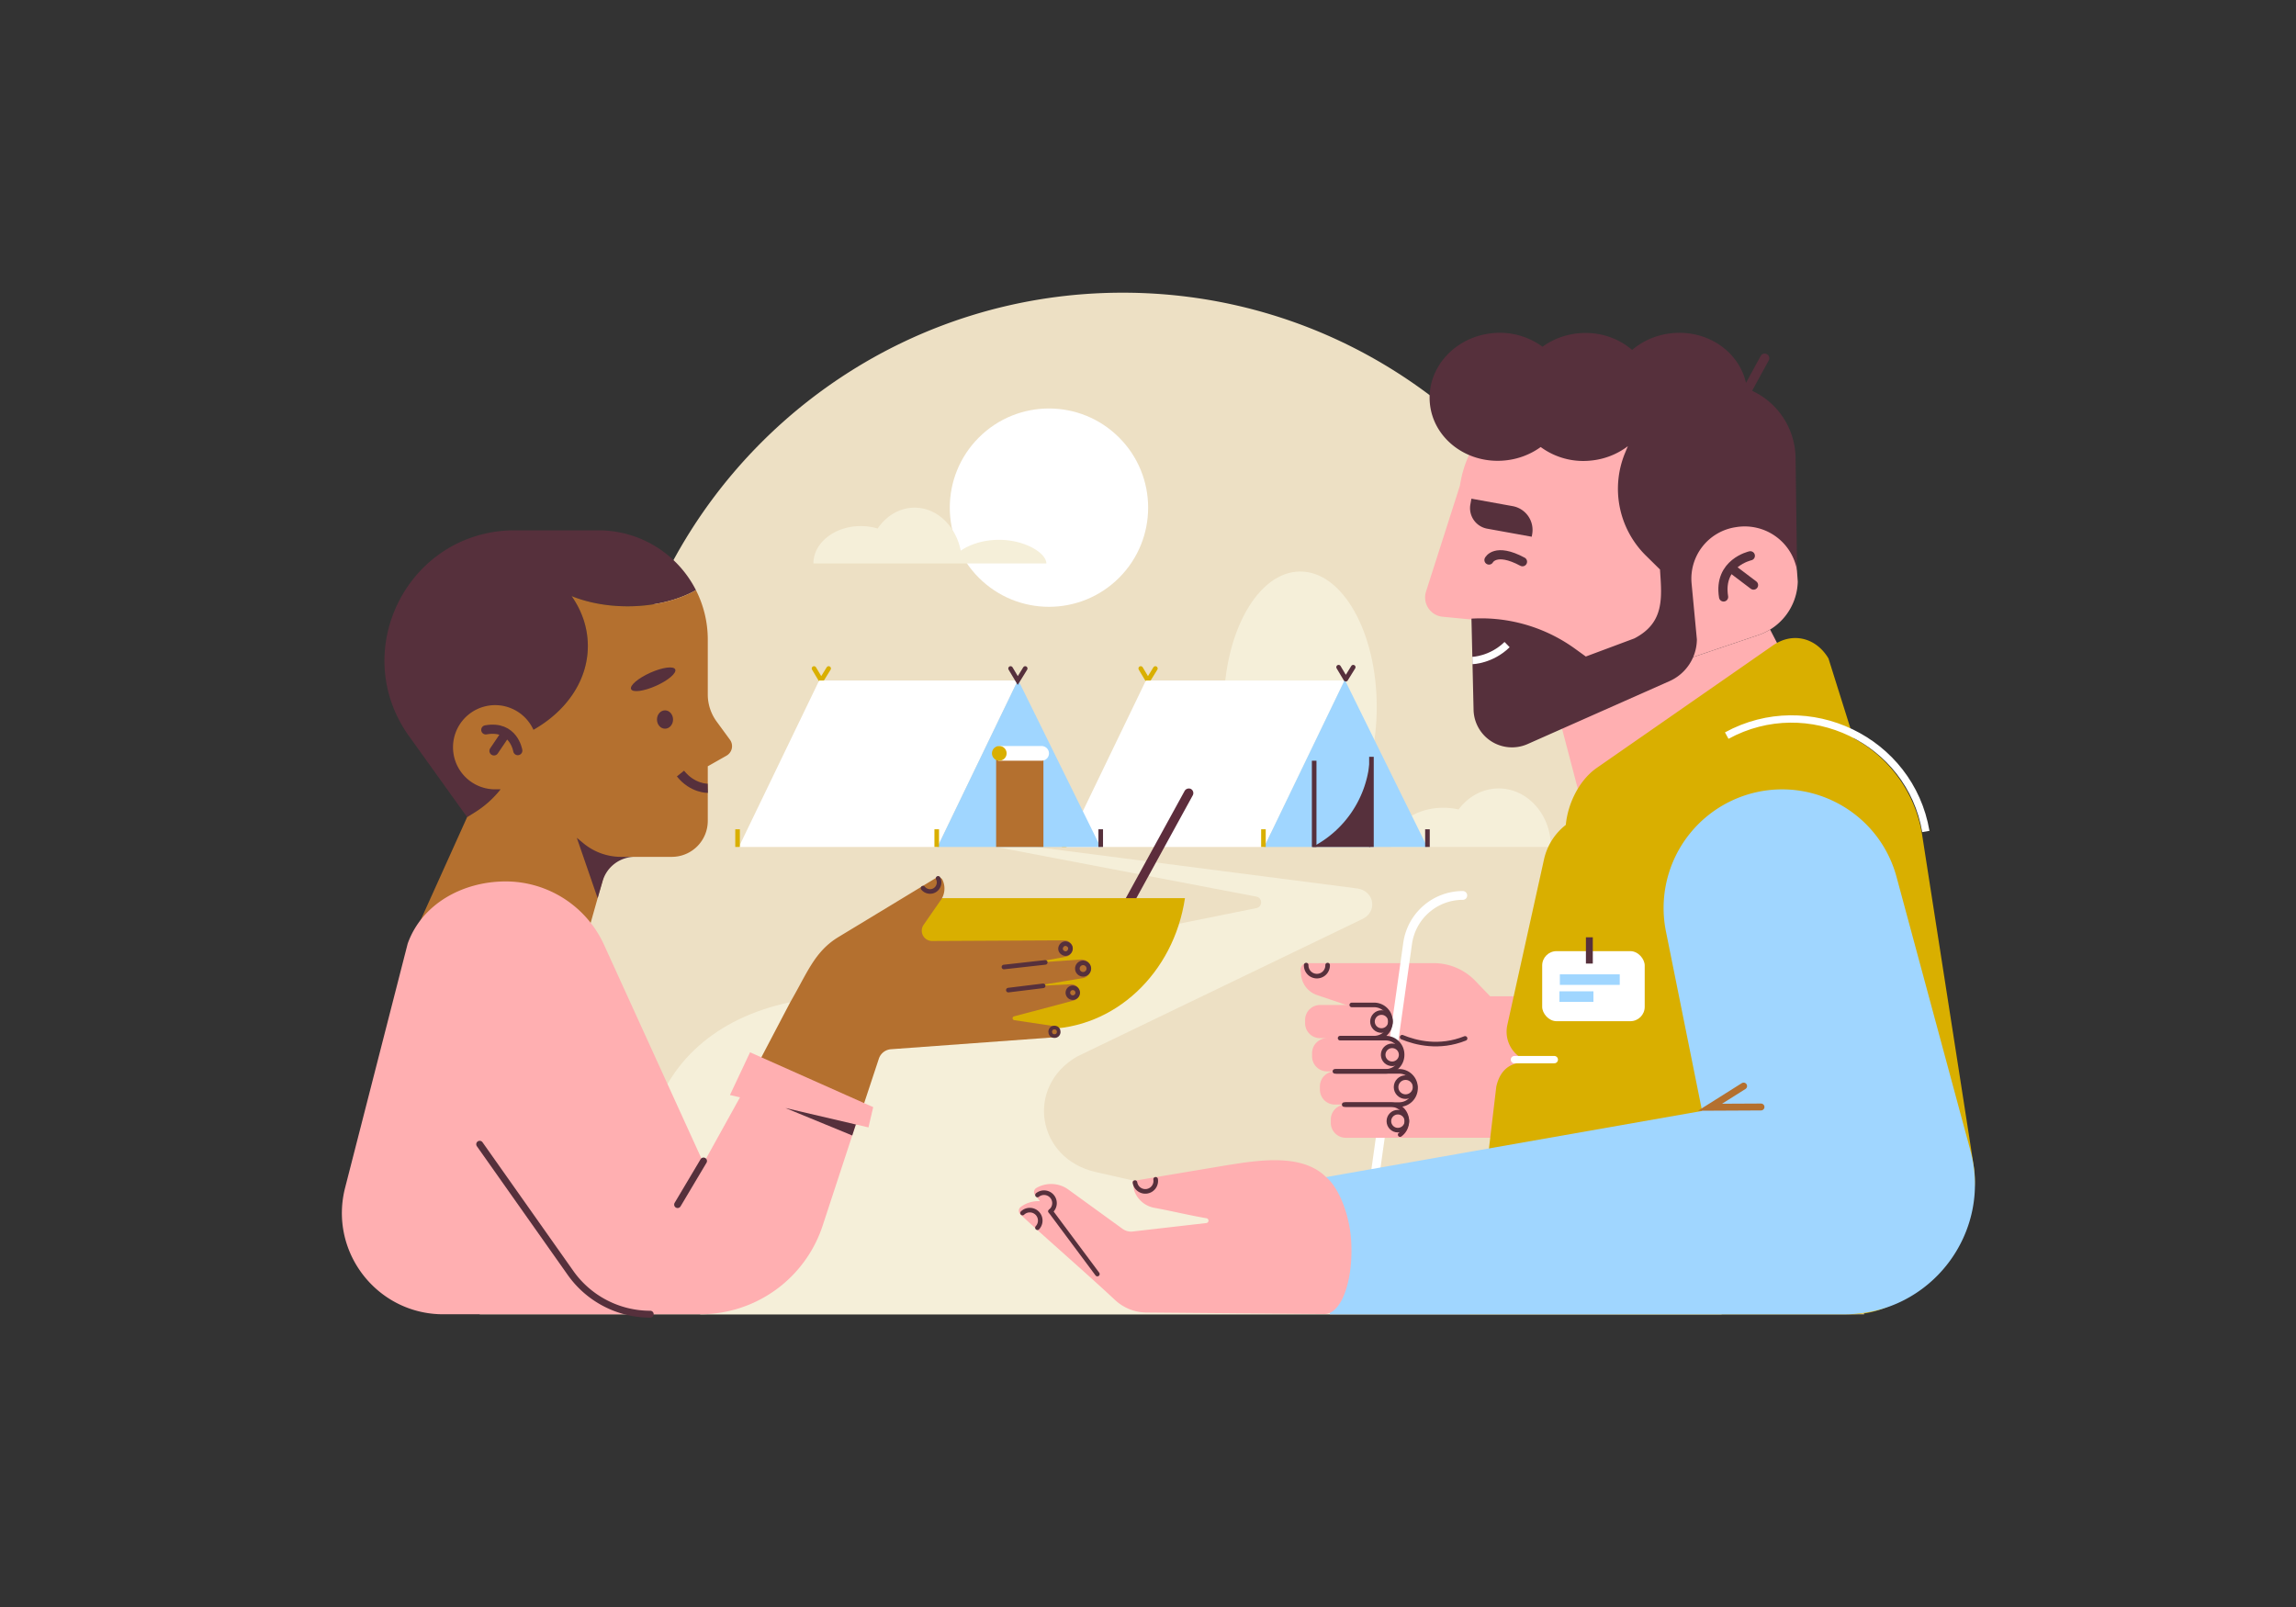 <svg id="_ëîé_1" data-name="‘ëîé_1" xmlns="http://www.w3.org/2000/svg" viewBox="0 0 2706.01 1894.21"><rect x="0" y="0" width="2706.01" height="1894.21" fill="#333333" stroke="none"/><defs><style>.cls-1{fill:#ede0c4;}.cls-2{fill:#f5efd9;}.cls-3{fill:#fff;}.cls-11,.cls-15,.cls-16,.cls-17,.cls-18,.cls-19,.cls-20,.cls-21,.cls-23,.cls-24,.cls-25,.cls-4,.cls-6,.cls-7,.cls-8,.cls-9{fill:none;}.cls-4,.cls-7{stroke:#d9af00;}.cls-11,.cls-15,.cls-16,.cls-17,.cls-20,.cls-21,.cls-24,.cls-25,.cls-4,.cls-9{stroke-linecap:round;}.cls-11,.cls-16,.cls-17,.cls-19,.cls-21,.cls-23,.cls-24,.cls-25,.cls-4,.cls-6,.cls-7,.cls-8{stroke-miterlimit:10;}.cls-11,.cls-4,.cls-6,.cls-7,.cls-8,.cls-9{stroke-width:5.41px;}.cls-5{fill:#a0d6ff;}.cls-6{stroke:#e2ad00;}.cls-11,.cls-17,.cls-19,.cls-23,.cls-24,.cls-25,.cls-8,.cls-9{stroke:#56303c;}.cls-15,.cls-18,.cls-20,.cls-9{stroke-linejoin:round;}.cls-10{fill:#56303c;}.cls-12{fill:#b4702f;}.cls-13{fill:#d9af00;}.cls-14{fill:#ffafb1;}.cls-15,.cls-18,.cls-20{stroke:#fff;}.cls-15{stroke-width:10.38px;}.cls-16{stroke:#5d2d3c;stroke-width:5.19px;}.cls-17,.cls-23{stroke-width:10.82px;}.cls-18,.cls-20{stroke-width:8.66px;}.cls-19,.cls-21,.cls-25{stroke-width:8.12px;}.cls-21{stroke:#b4702f;}.cls-22{fill:#5d2d3c;}.cls-24{stroke-width:4.33px;}</style></defs><g id="LANDSCAPE"><path class="cls-1" d="M2197.09,1549.19H565.35L773.1,702C867,491.63,1078,345,1323.19,345s456.22,146.61,550.09,357a.11.11,0,0,1,0,.07Z"/><path class="cls-2" d="M1174,998.32h46.58l379.64,49c20.21,3.57,23.49,28.12,4.68,36.33l-335.49,161.71c-61.44,35.61-47.37,120.4,21.88,136.13l738.29,167.7H825.26l-4-5.42C713.4,1395.52,751.94,1219,931.39,1181.3l549.35-110.89c7.44-1.51,7.39-12.16-.07-13.58Z"/><ellipse class="cls-2" cx="1532.47" cy="833.24" rx="90.12" ry="159.59"/><path class="cls-2" d="M1827.88,998.32H1639.46c0-25.51,27.57-46.19,61.58-46.19a80.33,80.33,0,0,1,18,2c11.29-15.14,28.27-24.77,47.27-24.77C1800.31,929.37,1827.88,960.24,1827.88,998.32Z"/><circle class="cls-3" cx="1236.29" cy="598.38" r="116.88" transform="translate(-61.02 1049.45) rotate(-45)"/><path class="cls-2" d="M1233.22,664.19H958.67c0-24.34,25-44.08,55.86-44.08a68.81,68.81,0,0,1,19.85,2.87c10.23-15,25.94-24.6,43.55-24.6,26.44,0,48.59,21.65,54.38,50.72,10.16-7.15,26.56-12.81,45-12.81C1208.21,636.29,1233.22,652,1233.22,664.19Z"/></g><g id="TENTS"><polyline class="cls-4" points="1344.45 787.96 1352.92 802.14 1361.69 787.96"/><polygon class="cls-3" points="1584.57 802.14 1350.51 802.14 1255.87 998.32 1489.94 998.32 1584.57 802.14"/><polygon class="cls-5" points="1682.06 998.32 1489.94 998.32 1584.57 802.14 1585.35 802.14 1682.06 998.32"/><line class="cls-6" x1="1254.34" y1="998.32" x2="1254.34" y2="977.49"/><line class="cls-7" x1="1489.06" y1="998.32" x2="1489.06" y2="977.49"/><line class="cls-8" x1="1682.36" y1="998.32" x2="1682.36" y2="977.49"/><polyline class="cls-9" points="1577.64 786.42 1586.11 800.61 1594.88 786.42"/><path class="cls-10" d="M1614.82,998.32h-68a125.33,125.33,0,0,0,67-97.07l1.06-9.18Z"/><line class="cls-8" x1="1616.35" y1="998.32" x2="1616.35" y2="892.07"/><line class="cls-8" x1="1548.85" y1="998.32" x2="1548.85" y2="896.67"/><polyline class="cls-4" points="959.39 787.96 967.86 802.14 976.63 787.96"/><polygon class="cls-3" points="1199.51 802.14 965.44 802.14 870.81 998.32 1104.88 998.32 1199.51 802.14"/><polygon class="cls-5" points="1297 998.32 1104.88 998.32 1199.51 802.14 1200.29 802.14 1297 998.32"/><line class="cls-7" x1="869.28" y1="998.32" x2="869.28" y2="977.49"/><line class="cls-7" x1="1104" y1="998.32" x2="1104" y2="977.49"/><line class="cls-8" x1="1297.29" y1="998.32" x2="1297.29" y2="977.49"/><polyline class="cls-11" points="1191.04 787.96 1199.51 802.14 1208.28 787.96"/><rect class="cls-12" x="1174.01" y="892.07" width="55.74" height="106.25"/><path class="cls-3" d="M1227.64,896.67h-51.26v-17.3h51.26a8.65,8.65,0,0,1,8.65,8.65h0A8.65,8.65,0,0,1,1227.64,896.67Z"/><circle class="cls-13" cx="1177.78" cy="888.02" r="8.65" transform="translate(42.91 1830.27) rotate(-76.72)"/></g><g id="MAN"><g id="HAND"><path class="cls-14" d="M1807.88,1174.32,1789.1,1341.1H1598.64l3.29-151.35-49.75-16.87a27.8,27.8,0,0,1-18.75-23.75l-.52-5.75a7.43,7.43,0,0,1,7.39-8.11h149.39a68.12,68.12,0,0,1,48.69,20.49l17.84,18.56Z"/><path class="cls-15" d="M1621.53,1378.27,1659,1112a65.65,65.65,0,0,1,65-56.53"/><path class="cls-14" d="M1668.3,1282.1v.59A19.28,19.28,0,0,1,1649,1302h-10.19a19.28,19.28,0,0,1,19.28,19.28v.59a19.28,19.28,0,0,1-19.28,19.27h-52.69a17.68,17.68,0,0,1-17.68-17.67v-3.79a17.69,17.69,0,0,1,17.68-17.68h-12.83a17.67,17.67,0,0,1-17.68-17.67v-3.79a17.68,17.68,0,0,1,17.68-17.68h-9.24a17.68,17.68,0,0,1-17.68-17.67v-3.79a17.69,17.69,0,0,1,17.68-17.68h-8.22a17.67,17.67,0,0,1-17.67-17.67v-3.79a17.68,17.68,0,0,1,17.67-17.68h63.65a19.29,19.29,0,0,1,19.29,19.28v.59a19.28,19.28,0,0,1-19.29,19.27h13.7a19.28,19.28,0,0,1,19.28,19.28v.59a19.28,19.28,0,0,1-19.28,19.27H1649A19.28,19.28,0,0,1,1668.3,1282.1Z"/><path class="cls-16" d="M1586.14,1302h52.69a19.28,19.28,0,0,1,19.28,19.28v.58a19.26,19.26,0,0,1-8,15.61"/><path class="cls-11" d="M1573.31,1262.82H1649a19.28,19.28,0,0,1,19.28,19.28v.59A19.28,19.28,0,0,1,1649,1302h-64.75"/><path class="cls-11" d="M1579.41,1223.68h53.79a19.28,19.28,0,0,1,19.28,19.28v.59a19.28,19.28,0,0,1-19.28,19.27H1575"/><path class="cls-11" d="M1593.13,1184.54h26.38a19.29,19.29,0,0,1,19.28,19.28v.59a19.28,19.28,0,0,1-19.28,19.27"/><circle class="cls-11" cx="1640.71" cy="1243.25" r="10.61" transform="translate(150.7 2663.63) rotate(-80.78)"/><circle class="cls-11" cx="1628.17" cy="1204.11" r="10.61" transform="translate(-374.56 1503.97) rotate(-45)"/><circle class="cls-11" cx="1647.5" cy="1321.53" r="10.61"/><circle class="cls-11" cx="1656.59" cy="1281.41" r="11.22"/><path class="cls-11" d="M1564.71,1137.58a12.64,12.64,0,1,1-25.27,0"/><path class="cls-11" d="M1652.56,1222.57c16.22,6.71,43.87,13.61,74.16,1.43"/></g><g id="HEAD"><path id="NECK" class="cls-14" d="M2122.56,812.22,1860.1,931.84l-29.27-111.6A107.49,107.49,0,0,0,1875.7,815l196.64-66.44a68.08,68.08,0,0,0,13.86-6.49Z"/><g id="HEAD-2" data-name="HEAD"><path class="cls-14" d="M2118.81,685.58a68.38,68.38,0,0,1-46.47,63L1875.7,815a107.49,107.49,0,0,1-44.87,5.26c-47.17-4.54-88.14-40.17-96.29-90L1700.35,727a22.91,22.91,0,0,1-19.66-29.78l40-125a133.26,133.26,0,0,1,100.87-110l94.79-22.61c106.22-25.34,199.56,57.67,196.63,166.83Z"/><path class="cls-17" d="M2062.89,655.13s-38.09,8.4-31.51,48.51"/><line class="cls-17" x1="2066.67" y1="689.66" x2="2040.23" y2="669.65"/><path class="cls-17" d="M1754.88,660.11s7.51-15.19,39.48,2"/><path class="cls-10" d="M1730.72,594.51H1784a24.63,24.63,0,0,1,24.63,24.63V626a0,0,0,0,1,0,0h-49.4a28.53,28.53,0,0,1-28.53-28.53v-2.93A0,0,0,0,1,1730.72,594.51Z" transform="translate(3402.38 1525.93) rotate(-169.74)"/></g><path id="HAIR" class="cls-10" d="M2118,672.62a62.58,62.58,0,0,0-71.11-51.4l-1.37.21a61.34,61.34,0,0,0-51.84,66.42l6.22,65.81a54.33,54.33,0,0,1-32.31,49.22l-167.24,74.17a45.3,45.3,0,0,1-63.63-40l-2.5-107.85c3.81-.23,7.6-.34,11.4-.34a189,189,0,0,1,110.93,36l12.45,9,57.21-21.35c35.9-18.63,32.38-48.2,30.19-81.47l-.22,0-16.35-16.12a110.59,110.59,0,0,1-24.5-121.21l3.23-7.79a85.73,85.73,0,0,1-44,17,84.66,84.66,0,0,1-58.72-16,85.84,85.84,0,0,1-42.4,15.84c-44.79,4.25-84.29-25.89-88.23-67.32s29.18-78.48,74-82.74a84.67,84.67,0,0,1,58.72,16,85.84,85.84,0,0,1,42.4-15.84c24.2-2.3,46.87,5.45,63.21,19.6a85.46,85.46,0,0,1,47.38-19.75c41.58-4,78.6,21.74,86.85,58.58l17.43-31.87a5.42,5.42,0,0,1,9.5,5.2l-19.68,36a88.54,88.54,0,0,1,51.2,79.09Z"/><path id="SMILE" class="cls-18" d="M1735.33,778.55s22.12-.46,40.89-18.75"/></g><g id="VEST"><path class="cls-13" d="M2184.05,1549.13l-452.33-.05,31.77-268.21c2.92-13.21,9.87-23.71,22.93-27.26l12.68-3.45a36.42,36.42,0,0,1-23.46-34,36.89,36.89,0,0,1,.86-7.9l43.17-195a71,71,0,0,1,25.74-40.93c2.41-25.14,15.53-52.28,36-66.84L2089,761.15c23.37-16.64,51.37-9.7,66,15l29.51,93.92a157.93,157.93,0,0,1,80.72,113l61,391.46C2338.55,1450,2260.43,1549.14,2184.05,1549.13Z"/><path class="cls-18" d="M2035.08,867.07c95.89-52.38,216.36,5.26,234.67,113"/><rect class="cls-3" x="1817.58" y="1121.14" width="120.84" height="82.57" rx="16.91"/><line class="cls-19" x1="1873.18" y1="1104.82" x2="1873.18" y2="1135.77"/><rect class="cls-5" x="1838.41" y="1148.47" width="70.57" height="12.43"/><rect class="cls-5" x="1837.89" y="1168.49" width="40.1" height="12.43"/><line class="cls-20" x1="1784.88" y1="1249.01" x2="1831.85" y2="1249.01"/></g><g id="HAND-2" data-name="HAND"><path class="cls-5" d="M2174.22,1549.19H1567.4l-4.6-161.71,443.23-78-42.45-210.89a139.85,139.85,0,0,1,136.77-168.15c60.89,0,117.66,40.2,134.8,102.95l87.09,322.56C2348.55,1453.35,2275.15,1549.19,2174.22,1549.19Z"/><polyline class="cls-21" points="2075.48 1304.83 2015.39 1305.13 2054.99 1280.17"/><path class="cls-14" d="M1351.31,1547.12a54.87,54.87,0,0,1-37.16-14.79c-36.82-34.4-95.61-85.31-111.73-101.2a5.58,5.58,0,0,1,.64-8.49l.31-.23a34.58,34.58,0,0,1,22.3-6.54c-2.22-2.79-4.17-5.22-5.79-7.22a5.57,5.57,0,0,1,1.59-8.36l.33-.19a34.6,34.6,0,0,1,38.17,2.66l62.57,45.37a17.23,17.23,0,0,0,12.19,3.5l87-10a2.86,2.86,0,0,0,.16-5.67c-18.25-3.06-44.11-9.19-61.36-12.27a31,31,0,0,1-24-20.94l-1.75-10.62,109.89-18.43c36.52-5.81,89.38-15,118.15,13.73h0c12.89,10.18,28,40.82,29.75,77.29,1.35,28.13-3.4,53.26-11.76,68.59-5.19,9.51-11.76,15.25-19.12,15.6h-.08Z"/><path class="cls-11" d="M1222.76,1408.57a12.32,12.32,0,0,1,15.45,19.2"/><path class="cls-11" d="M1362,1390.07a12.32,12.32,0,0,1-24.34,3.85"/><path class="cls-11" d="M1205.14,1429.84a12.33,12.33,0,0,1,17.57,17.29"/><line class="cls-11" x1="1238.21" y1="1427.77" x2="1293.34" y2="1501.77"/></g></g><g id="CHILD"><g id="BOWL"><path class="cls-22" d="M1337.08,1114.8c-8.64,15.76-27.89,21.77-42.67,13.17-13.75-8-18.66-26.18-11.11-41.22,6.24-12.43,18.93-19.2,31.26-18.1a10.3,10.3,0,0,0,9.8-5.45L1396,932.6a5.75,5.75,0,0,1,7.55-2.66,5.61,5.61,0,0,1,2.11,7.73L1334,1068.31a10.23,10.23,0,0,0,.69,11.21C1342.21,1089,1343.57,1103,1337.08,1114.8Z"/><path class="cls-13" d="M1396.56,1058.65c-6.62,44.47-27.45,83-56.88,110.47s-67.49,43.76-108.57,43.76c-82.15,0-152.21-65.3-165.45-154.23Z"/></g><g id="HEAD-3" data-name="HEAD"><path id="HAIR-2" data-name="HAIR" class="cls-10" d="M739.66,714.64c-24.47,0-47.19-4.42-65.94-12,12.17,17.4,19.09,37.44,19.09,58.76,0,45.46-31.49,85.07-78.09,105.82a117.37,117.37,0,0,1-54.9,90.13l-9.31,5.79-63.11-88-5.28-7.37a154.46,154.46,0,0,1-23.42-48.31c-20.08-71.25,15.54-147.73,81.15-179.34a153.1,153.1,0,0,1,66.8-15h98.7a128.8,128.8,0,0,1,114.88,70.48C799.3,707.43,770.92,714.64,739.66,714.64Z"/><path class="cls-12" d="M856.26,890.71l-22.09,12.53v64.31A42.41,42.41,0,0,1,791.76,1010h-49.4a32.05,32.05,0,0,0-30.86,23.36l-15.35,54.42H494.32l56.2-124.59,9.3-5.79a117.41,117.41,0,0,0,30.11-27h-6.39a49.62,49.62,0,1,1,45.15-70.2c38.81-22,64.12-58,64.12-98.78,0-21.32-6.92-41.36-19.09-58.76,18.75,7.57,41.47,12,65.95,12,31.25,0,59.63-7.21,80.57-19A128.27,128.27,0,0,1,834.17,754v64.6a54,54,0,0,0,10.41,31.85l15.71,21.47A12.87,12.87,0,0,1,856.26,890.71Z"/><ellipse class="cls-10" cx="783.77" cy="848.12" rx="9.47" ry="10.82"/><path class="cls-23" d="M834.17,929.19s-17.89.48-32.19-17.38"/><ellipse class="cls-10" cx="769.77" cy="800.74" rx="28.49" ry="8.43" transform="translate(-260.06 384.6) rotate(-24.13)"/><path class="cls-17" d="M610.24,884.77s-4.86-30.36-37.7-24.46"/><line class="cls-17" x1="582.2" y1="885.09" x2="596.16" y2="864.42"/><path class="cls-10" d="M756.47,1010H732.08a69.72,69.72,0,0,1-44.46-16l-7.8-6.46,24.54,71.16,5.86-20.07A39.7,39.7,0,0,1,748.1,1010Z"/></g><g id="HAND-3" data-name="HAND"><path class="cls-12" d="M880.5,1278.37l50.89-97.07c20.37-35.15,28.7-59.85,57.1-77L1103,1034.92a5.52,5.52,0,0,1,8,2.58l.24.56a23.82,23.82,0,0,1-3.11,23.83l-19.59,28.23a12.13,12.13,0,0,0,10,19.05l155.56-.78a9.47,9.47,0,0,1,9.94,8.27l0,.23a9.78,9.78,0,0,1-7.92,10.88L1217,1135l56.85-4a10.76,10.76,0,0,1,11.44,9.63l0,.26a11,11,0,0,1-9.18,12.08l-56.12,9.32,42.07-2.12a9.57,9.57,0,0,1,10,8.25l0,.22a9.81,9.81,0,0,1-7.2,10.87L1195.13,1198a2.3,2.3,0,0,0,.25,4.5l47.92,7.16c7.61,1.14,7.42,12.17-.21,13l-193,14.09a16.29,16.29,0,0,0-14.28,11.12l-25.7,77.69Z"/><line class="cls-11" x1="1231.92" y1="1134.4" x2="1183.18" y2="1139.84"/><line class="cls-11" x1="1229.45" y1="1162.02" x2="1188.4" y2="1167.06"/><circle class="cls-11" cx="1255.76" cy="1118.07" r="5.79" transform="translate(-368.98 1550.77) rotate(-56.59)"/><path class="cls-11" d="M1270,1171.54a5.79,5.79,0,1,1-4.18-7A5.78,5.78,0,0,1,1270,1171.54Z"/><circle class="cls-24" cx="1242.75" cy="1216.23" r="5.02" transform="translate(-27.97 2403.2) rotate(-87.43)"/><path class="cls-11" d="M1283.07,1143.34a6.75,6.75,0,1,1-4.88-8.21A6.75,6.75,0,0,1,1283.07,1143.34Z"/><path class="cls-11" d="M1105.62,1035.33a10.64,10.64,0,0,1-17.74,11.54"/></g><g id="BODY"><path class="cls-14" d="M1029.13,1305l-5.57,23.91-14.88-3.48-39.11,119.21a151.87,151.87,0,0,1-144.31,104.53H522.46c-78,0-135.09-73.55-115.73-149.12l73.77-287.81c17.07-47.68,66-73.28,115.36-73.28a127.47,127.47,0,0,1,116,74.59L829.18,1371l42.93-77.5-11.81-2.76L884,1240.37Z"/><path class="cls-25" d="M766.35,1549.08a115.05,115.05,0,0,1-94-48.73l-107-151.61"/><line class="cls-25" x1="829.18" y1="1368.49" x2="798.6" y2="1419.89"/><polygon class="cls-10" points="1008.68 1325.45 925.69 1306.04 1004.43 1338.41 1008.68 1325.45"/></g></g></svg>